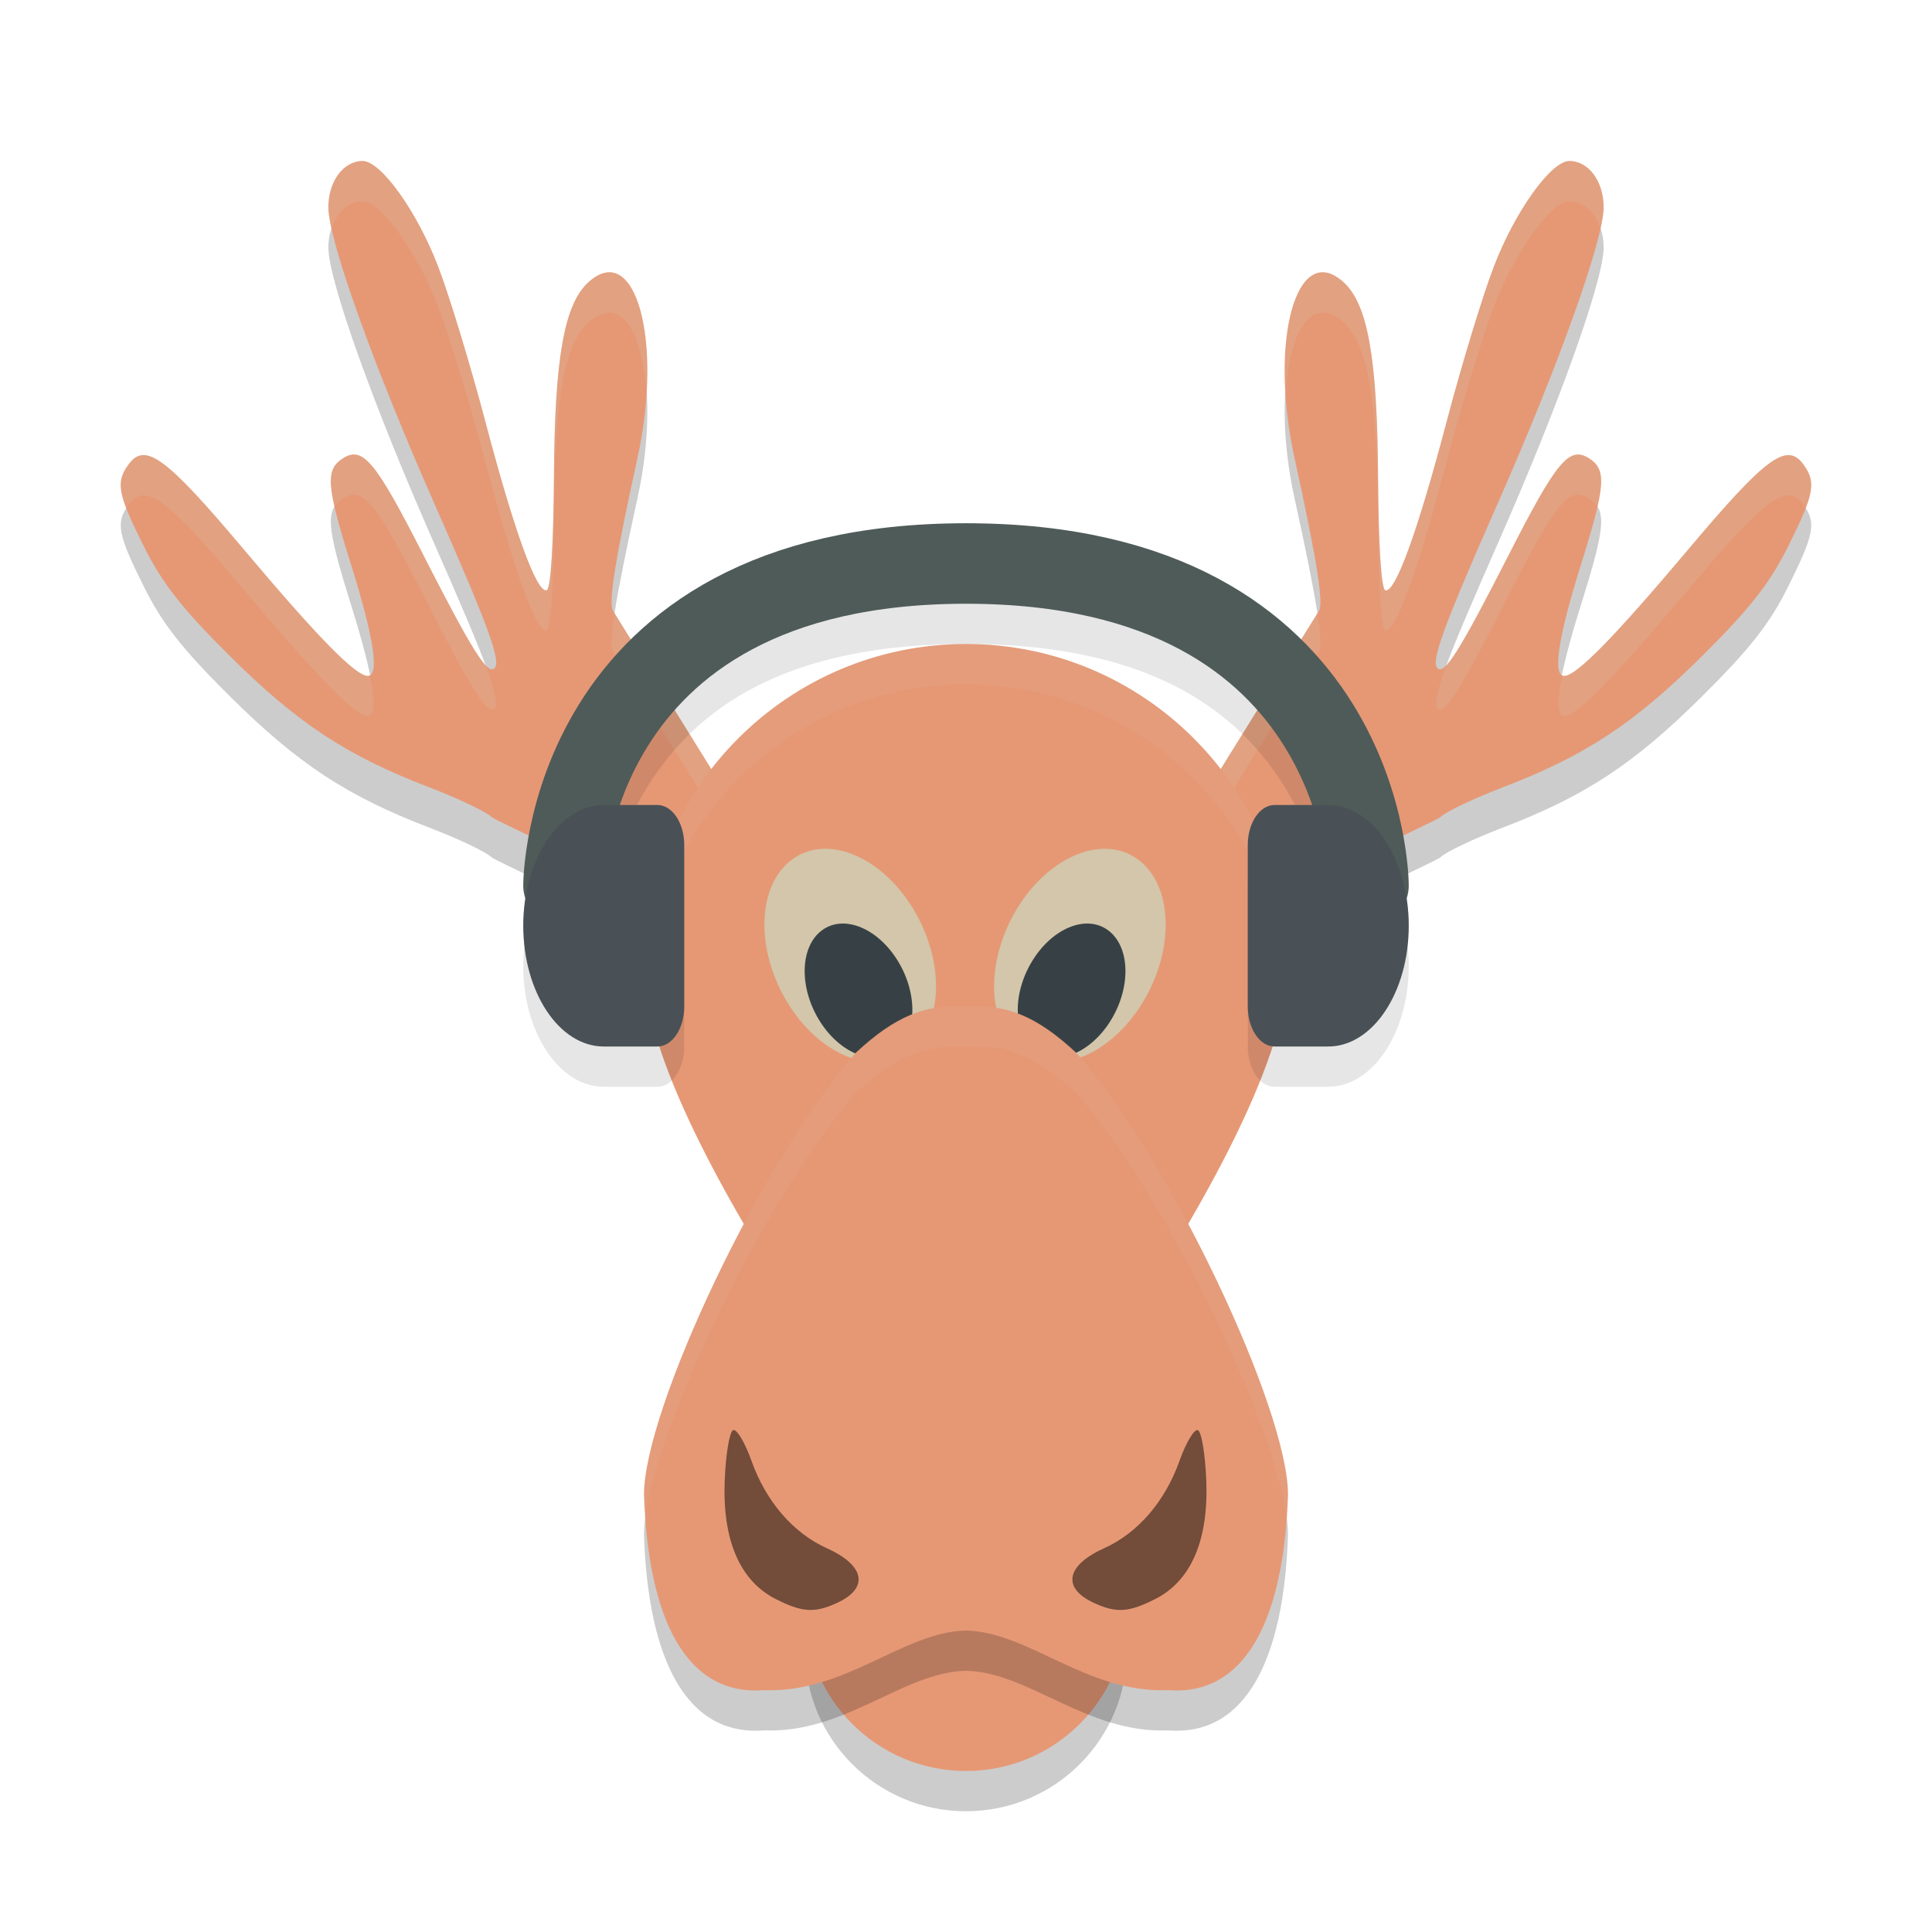 <svg xmlns="http://www.w3.org/2000/svg" width="48" height="48" version="1.1">
 <path style="opacity:0.2" d="m 9.01,5 c -0.477,0 -0.852,0.505 -0.852,1.15 0,0.804 1.112,3.913 2.629,7.352 1.349,3.058 1.67,3.936 1.5,4.1 -0.178,0.171 -0.551,-0.424 -1.779,-2.832 -1.182,-2.317 -1.494,-2.692 -1.984,-2.385 -0.447,0.28 -0.417,0.681 0.195,2.635 0.571,1.822 0.715,2.773 0.418,2.773 -0.302,0 -1.241,-0.958 -3.084,-3.146 -1.929,-2.291 -2.446,-2.673 -2.857,-2.109 -0.326,0.446 -0.275,0.726 0.377,2.035 0.459,0.922 0.951,1.548 2.146,2.734 1.681,1.668 2.899,2.471 4.949,3.256 0.713,0.273 1.404,0.602 1.537,0.73 0.145,0.141 3.434,1.508 4.615,2.707 h 1.713 c -0.001,-0.03 0.027,-0.026 0.074,0 H 19 v -1.754 l -3.756,-6.049 c -0.144,-0.144 0.02,-1.201 0.596,-3.828 0.64,-2.92 -0.056,-5.411 -1.219,-4.359 -0.603,0.546 -0.841,1.883 -0.859,4.844 -0.01,1.675 -0.079,2.776 -0.178,2.811 -0.246,0.085 -0.805,-1.454 -1.531,-4.211 C 11.692,10.086 11.17,8.367 10.891,7.635 10.369,6.265 9.466,5 9.01,5 Z M 38.99,5 c -0.456,0 -1.359,1.265 -1.881,2.635 -0.279,0.733 -0.802,2.451 -1.162,3.818 -0.726,2.757 -1.285,4.296 -1.531,4.211 -0.099,-0.034 -0.168,-1.136 -0.178,-2.811 -0.018,-2.961 -0.256,-4.298 -0.859,-4.844 -1.162,-1.052 -1.859,1.439 -1.219,4.359 0.576,2.628 0.74,3.684 0.596,3.828 L 29,22.246 V 24 h 0.393 c 0.048,-0.026 0.075,-0.03 0.074,0 h 1.713 c 1.181,-1.199 4.47,-2.566 4.615,-2.707 0.133,-0.129 0.825,-0.458 1.537,-0.73 2.05,-0.785 3.269,-1.588 4.949,-3.256 1.195,-1.186 1.687,-1.812 2.146,-2.734 0.652,-1.309 0.703,-1.589 0.377,-2.035 -0.412,-0.563 -0.929,-0.181 -2.857,2.109 -1.843,2.189 -2.782,3.146 -3.084,3.146 -0.297,0 -0.153,-0.952 0.418,-2.773 0.613,-1.954 0.642,-2.355 0.195,-2.635 -0.49,-0.307 -0.803,0.068 -1.984,2.385 -1.228,2.408 -1.602,3.003 -1.779,2.832 -0.17,-0.164 0.151,-1.041 1.5,-4.1 C 38.73,10.063 39.842,6.955 39.842,6.15 39.842,5.505 39.467,5 38.99,5 Z"/>
 <circle style="opacity:0.2" cx="24" cy="41" r="4"/>
 <path style="fill:#e69875" d="m 38.99,4 c 0.477,0 0.852,0.505 0.852,1.15 0,0.804 -1.112,3.913 -2.629,7.352 -1.349,3.058 -1.67,3.936 -1.5,4.1 0.178,0.171 0.551,-0.424 1.779,-2.832 1.182,-2.317 1.494,-2.692 1.984,-2.385 0.447,0.28 0.417,0.681 -0.195,2.635 -0.571,1.822 -0.715,2.773 -0.418,2.773 0.302,0 1.241,-0.958 3.084,-3.146 1.929,-2.291 2.446,-2.673 2.857,-2.109 0.326,0.446 0.275,0.726 -0.377,2.035 -0.459,0.922 -0.951,1.548 -2.146,2.734 -1.681,1.668 -2.899,2.471 -4.949,3.256 -0.713,0.273 -1.404,0.602 -1.537,0.73 C 35.65,20.434 32.361,21.801 31.18,23 h -1.713 c 0.001,-0.03 -0.027,-0.026 -0.074,0 H 29 v -1.754 l 3.756,-6.049 c 0.144,-0.144 -0.02,-1.201 -0.596,-3.828 -0.64,-2.92 0.056,-5.411 1.219,-4.359 0.603,0.546 0.841,1.883 0.859,4.844 0.01,1.675 0.079,2.776 0.178,2.811 0.246,0.085 0.805,-1.454 1.531,-4.211 0.36,-1.368 0.883,-3.086 1.162,-3.818 C 37.631,5.265 38.534,4 38.99,4 Z"/>
 <circle style="fill:#e69875" cx="24" cy="40" r="4"/>
 <path style="fill:#e69875" d="M 9.01 4 C 8.533 4 8.158 4.505 8.158 5.15 C 8.158 5.955 9.27 9.063 10.787 12.502 C 12.136 15.56 12.457 16.438 12.287 16.602 C 12.11 16.773 11.736 16.178 10.508 13.77 C 9.326 11.453 9.014 11.077 8.523 11.385 C 8.077 11.665 8.106 12.065 8.719 14.02 C 9.29 15.841 9.434 16.793 9.137 16.793 C 8.835 16.793 7.896 15.835 6.053 13.646 C 4.124 11.356 3.607 10.974 3.195 11.537 C 2.869 11.983 2.92 12.264 3.572 13.572 C 4.032 14.494 4.523 15.12 5.719 16.307 C 7.399 17.975 8.618 18.777 10.668 19.562 C 11.38 19.835 12.072 20.164 12.205 20.293 C 12.35 20.434 15.639 21.801 16.82 23 L 18.533 23 C 18.532 22.97 18.56 22.974 18.607 23 L 19 23 L 19 21.246 L 15.244 15.197 C 15.1 15.053 15.264 13.997 15.84 11.369 C 16.48 8.449 15.784 5.958 14.621 7.01 C 14.018 7.556 13.78 8.893 13.762 11.854 C 13.752 13.528 13.682 14.63 13.584 14.664 C 13.338 14.749 12.779 13.21 12.053 10.453 C 11.692 9.086 11.17 7.367 10.891 6.635 C 10.369 5.265 9.466 4 9.01 4 z"/>
 <path style="fill:#d3c6aa;opacity:0.2" d="M 9.01 4 C 8.533 4 8.158 4.505 8.158 5.15 C 8.158 5.271 8.191 5.457 8.238 5.674 C 8.371 5.275 8.661 5 9.01 5 C 9.466 5 10.369 6.265 10.891 7.635 C 11.17 8.367 11.692 10.086 12.053 11.453 C 12.779 14.21 13.338 15.749 13.584 15.664 C 13.682 15.63 13.752 14.528 13.762 12.854 C 13.78 9.893 14.018 8.556 14.621 8.01 C 15.398 7.307 15.954 8.202 16.055 9.734 C 16.174 7.619 15.555 6.164 14.621 7.01 C 14.018 7.556 13.78 8.893 13.762 11.854 C 13.752 13.528 13.682 14.63 13.584 14.664 C 13.338 14.749 12.779 13.21 12.053 10.453 C 11.692 9.086 11.17 7.367 10.891 6.635 C 10.369 5.265 9.466 4 9.01 4 z M 38.99 4 C 38.534 4 37.631 5.265 37.109 6.635 C 36.83 7.367 36.308 9.086 35.947 10.453 C 35.221 13.21 34.662 14.749 34.416 14.664 C 34.318 14.63 34.248 13.528 34.238 11.854 C 34.22 8.893 33.982 7.556 33.379 7.01 C 32.445 6.164 31.826 7.619 31.945 9.734 C 32.046 8.202 32.602 7.307 33.379 8.01 C 33.982 8.556 34.22 9.893 34.238 12.854 C 34.248 14.528 34.318 15.63 34.416 15.664 C 34.662 15.749 35.221 14.21 35.947 11.453 C 36.308 10.086 36.83 8.367 37.109 7.635 C 37.631 6.265 38.534 5 38.99 5 C 39.339 5 39.629 5.275 39.762 5.674 C 39.809 5.457 39.842 5.271 39.842 5.15 C 39.842 4.505 39.467 4 38.99 4 z M 8.875 11.303 C 8.758 11.275 8.646 11.308 8.523 11.385 C 8.225 11.572 8.161 11.856 8.32 12.58 C 8.371 12.504 8.435 12.44 8.523 12.385 C 9.014 12.077 9.326 12.453 10.508 14.77 C 11.736 17.178 12.11 17.773 12.287 17.602 C 12.376 17.516 12.303 17.175 12.045 16.486 C 11.797 16.219 11.368 15.456 10.508 13.77 C 9.622 12.032 9.225 11.387 8.875 11.303 z M 39.125 11.303 C 38.775 11.387 38.378 12.032 37.492 13.77 C 36.632 15.456 36.203 16.219 35.955 16.486 C 35.697 17.175 35.624 17.516 35.713 17.602 C 35.89 17.773 36.264 17.178 37.492 14.77 C 38.674 12.453 38.986 12.077 39.477 12.385 C 39.565 12.44 39.629 12.504 39.68 12.58 C 39.839 11.856 39.775 11.572 39.477 11.385 C 39.354 11.308 39.242 11.275 39.125 11.303 z M 3.545 11.307 C 3.408 11.314 3.298 11.396 3.195 11.537 C 2.972 11.843 2.946 12.093 3.148 12.627 C 3.167 12.597 3.173 12.568 3.195 12.537 C 3.607 11.974 4.124 12.356 6.053 14.646 C 7.896 16.835 8.835 17.793 9.137 17.793 C 9.313 17.793 9.316 17.42 9.186 16.77 C 9.17 16.778 9.157 16.793 9.137 16.793 C 8.835 16.793 7.896 15.835 6.053 13.646 C 4.606 11.929 3.954 11.284 3.545 11.307 z M 44.455 11.307 C 44.046 11.284 43.394 11.929 41.947 13.646 C 40.104 15.835 39.165 16.793 38.863 16.793 C 38.843 16.793 38.83 16.778 38.814 16.77 C 38.684 17.42 38.687 17.793 38.863 17.793 C 39.165 17.793 40.104 16.835 41.947 14.646 C 43.876 12.356 44.393 11.974 44.805 12.537 C 44.827 12.568 44.833 12.597 44.852 12.627 C 45.054 12.093 45.028 11.843 44.805 11.537 C 44.702 11.396 44.592 11.314 44.455 11.307 z M 15.27 15.238 C 15.179 15.828 15.173 16.126 15.244 16.197 L 19 22.246 L 19 21.246 L 15.27 15.238 z M 32.73 15.238 L 29 21.246 L 29 22.246 L 32.756 16.197 C 32.827 16.126 32.821 15.828 32.73 15.238 z"/>
 <path style="fill:#e69875" d="m 32,24 c 0,4.418 -8,14.4 -8,14.4 0,0 -8,-9.982 -8,-14.4 0,-4.418 3.582,-8 8,-8 4.418,0 8,3.582 8,8 z"/>
 <path style="opacity:0.1;fill:#d3c6aa" d="M 24 16 C 19.582 16 16 19.582 16 24 C 16 24.103 16.025 24.223 16.033 24.332 C 16.373 20.227 19.807 17 24 17 C 28.193 17 31.627 20.227 31.967 24.332 C 31.975 24.223 32 24.103 32 24 C 32 19.582 28.418 16 24 16 z"/>
 <g transform="matrix(-1,0,0,1,47.953,0)">
  <ellipse id="ellipse911" style="fill:#d3c6aa" cx="5.86" cy="31.772" rx="1.947" ry="2.791" transform="matrix(0.807,-0.59,0.516,0.856,0,0)"/>
  <ellipse id="ellipse913" style="fill:#374145" cx="5.586" cy="32.6" rx="1.222" ry="1.752" transform="matrix(0.807,-0.59,0.516,0.856,0,0)"/>
 </g>
 <ellipse style="fill:#d3c6aa" cx="5.86" cy="31.772" rx="1.947" ry="2.791" transform="matrix(0.807,-0.59,0.516,0.856,0,0)"/>
 <ellipse id="ellipse909" style="fill:#374145" cx="5.586" cy="32.6" rx="1.222" ry="1.752" transform="matrix(0.807,-0.59,0.516,0.856,0,0)"/>
 <path style="opacity:0.2" d="m 24,26.01 c -0.997,-0.07 -1.756,0.232 -2.74,1.148 C 18.944,29.774 16,36.014 16,38.136 c 0.1,3.047 1.028,5.012 2.984,4.855 C 21,43.071 22.434,41.544 24,41.51 c 1.566,0.034 3,1.561 5.016,1.481 C 30.972,43.148 31.9,41.183 32,38.136 32,36.014 29.056,29.774 26.74,27.158 25.756,26.242 24.997,25.94 24,26.01 Z"/>
 <path style="fill:#e69875" d="m 24,25.01 c -0.997,-0.07 -1.756,0.232 -2.74,1.148 C 18.944,28.774 16,35.014 16,37.136 c 0.1,3.047 1.028,5.012 2.984,4.855 C 21,42.071 22.434,40.544 24,40.51 c 1.566,0.034 3,1.561 5.016,1.481 C 30.972,42.148 31.9,40.183 32,37.136 32,35.014 29.056,28.774 26.74,26.158 25.756,25.242 24.997,24.94 24,25.01 Z"/>
 <path style="opacity:0.5" d="m 19.275,39.729 c -0.892,-0.453 -1.327,-1.46 -1.27,-2.939 0.026,-0.663 0.12,-1.229 0.211,-1.259 0.09,-0.03 0.294,0.312 0.453,0.759 0.36,1.014 1.035,1.797 1.875,2.176 0.95,0.428 1.052,0.994 0.244,1.362 -0.552,0.252 -0.861,0.231 -1.513,-0.1 z"/>
 <path style="opacity:0.5" d="m 28.7,39.729 c 0.892,-0.453 1.327,-1.46 1.27,-2.939 -0.026,-0.663 -0.12,-1.229 -0.211,-1.259 -0.09,-0.03 -0.294,0.312 -0.453,0.759 -0.36,1.014 -1.035,1.797 -1.875,2.176 -0.95,0.428 -1.052,0.994 -0.244,1.362 0.552,0.252 0.861,0.231 1.513,-0.1 z"/>
 <path style="opacity:0.1" d="m 24,14 c -5.267,0 -8.189,2.217 -9.598,4.471 C 12.994,20.725 13,23 13,23 a 1,1 0 0 0 0.053,0.332 C 13.02,23.547 13,23.77 13,24 c 0,1.657 0.895,3 2,3 h 0.666 0.668 C 16.703,27 17,26.554 17,26 v -2 -2 c 0,-0.554 -0.297,-1 -0.666,-1 h -0.668 -0.258 c 0.161,-0.465 0.37,-0.959 0.689,-1.471 C 17.189,17.783 19.267,16 24,16 c 4.733,0 6.811,1.783 7.902,3.529 0.32,0.512 0.529,1.006 0.689,1.471 H 32.334 31.666 C 31.297,21 31,21.446 31,22 v 2 2 c 0,0.554 0.297,1 0.666,1 H 32.334 33 c 1.105,0 2,-1.343 2,-3 0,-0.229 -0.02,-0.451 -0.053,-0.666 A 1,1 0 0 0 35,23 c 0,0 0.006,-2.275 -1.402,-4.529 C 32.189,16.217 29.267,14 24,14 Z"/>
 <path style="fill:none;stroke:#4f5b58;stroke-width:2;stroke-linecap:round;stroke-linejoin:round" d="m 14,22 c 0,0 0,-8 10,-8 10,0 10,8 10,8"/>
 <path style="fill:#495156" d="m 15,20 c -1.105,0 -2,1.343 -2,3 0,1.657 0.895,3 2,3 h 0.667 0.667 C 16.703,26 17,25.554 17,25 v -2 -2 c 0,-0.554 -0.297,-1 -0.667,-1 h -0.667 z"/>
 <path style="fill:#495156" d="m 33,20 c 1.105,0 2,1.343 2,3 0,1.657 -0.895,3 -2,3 H 32.333 31.667 C 31.297,26 31,25.554 31,25 v -2 -2 c 0,-0.554 0.297,-1 0.667,-1 h 0.667 z"/>
 <path style="opacity:0.1;fill:#d3c6aa" d="M 24 25.01 C 23.003 24.94 22.244 25.242 21.26 26.158 C 18.944 28.775 16 35.015 16 37.137 C 16.006 37.323 16.025 37.492 16.037 37.67 C 16.381 35.216 19.094 29.604 21.26 27.158 C 22.244 26.242 23.003 25.94 24 26.01 C 24.997 25.94 25.756 26.242 26.74 27.158 C 28.906 29.604 31.619 35.216 31.963 37.67 C 31.975 37.492 31.994 37.323 32 37.137 C 32 35.015 29.056 28.775 26.74 26.158 C 25.756 25.242 24.997 24.94 24 25.01 z"/>
</svg>
